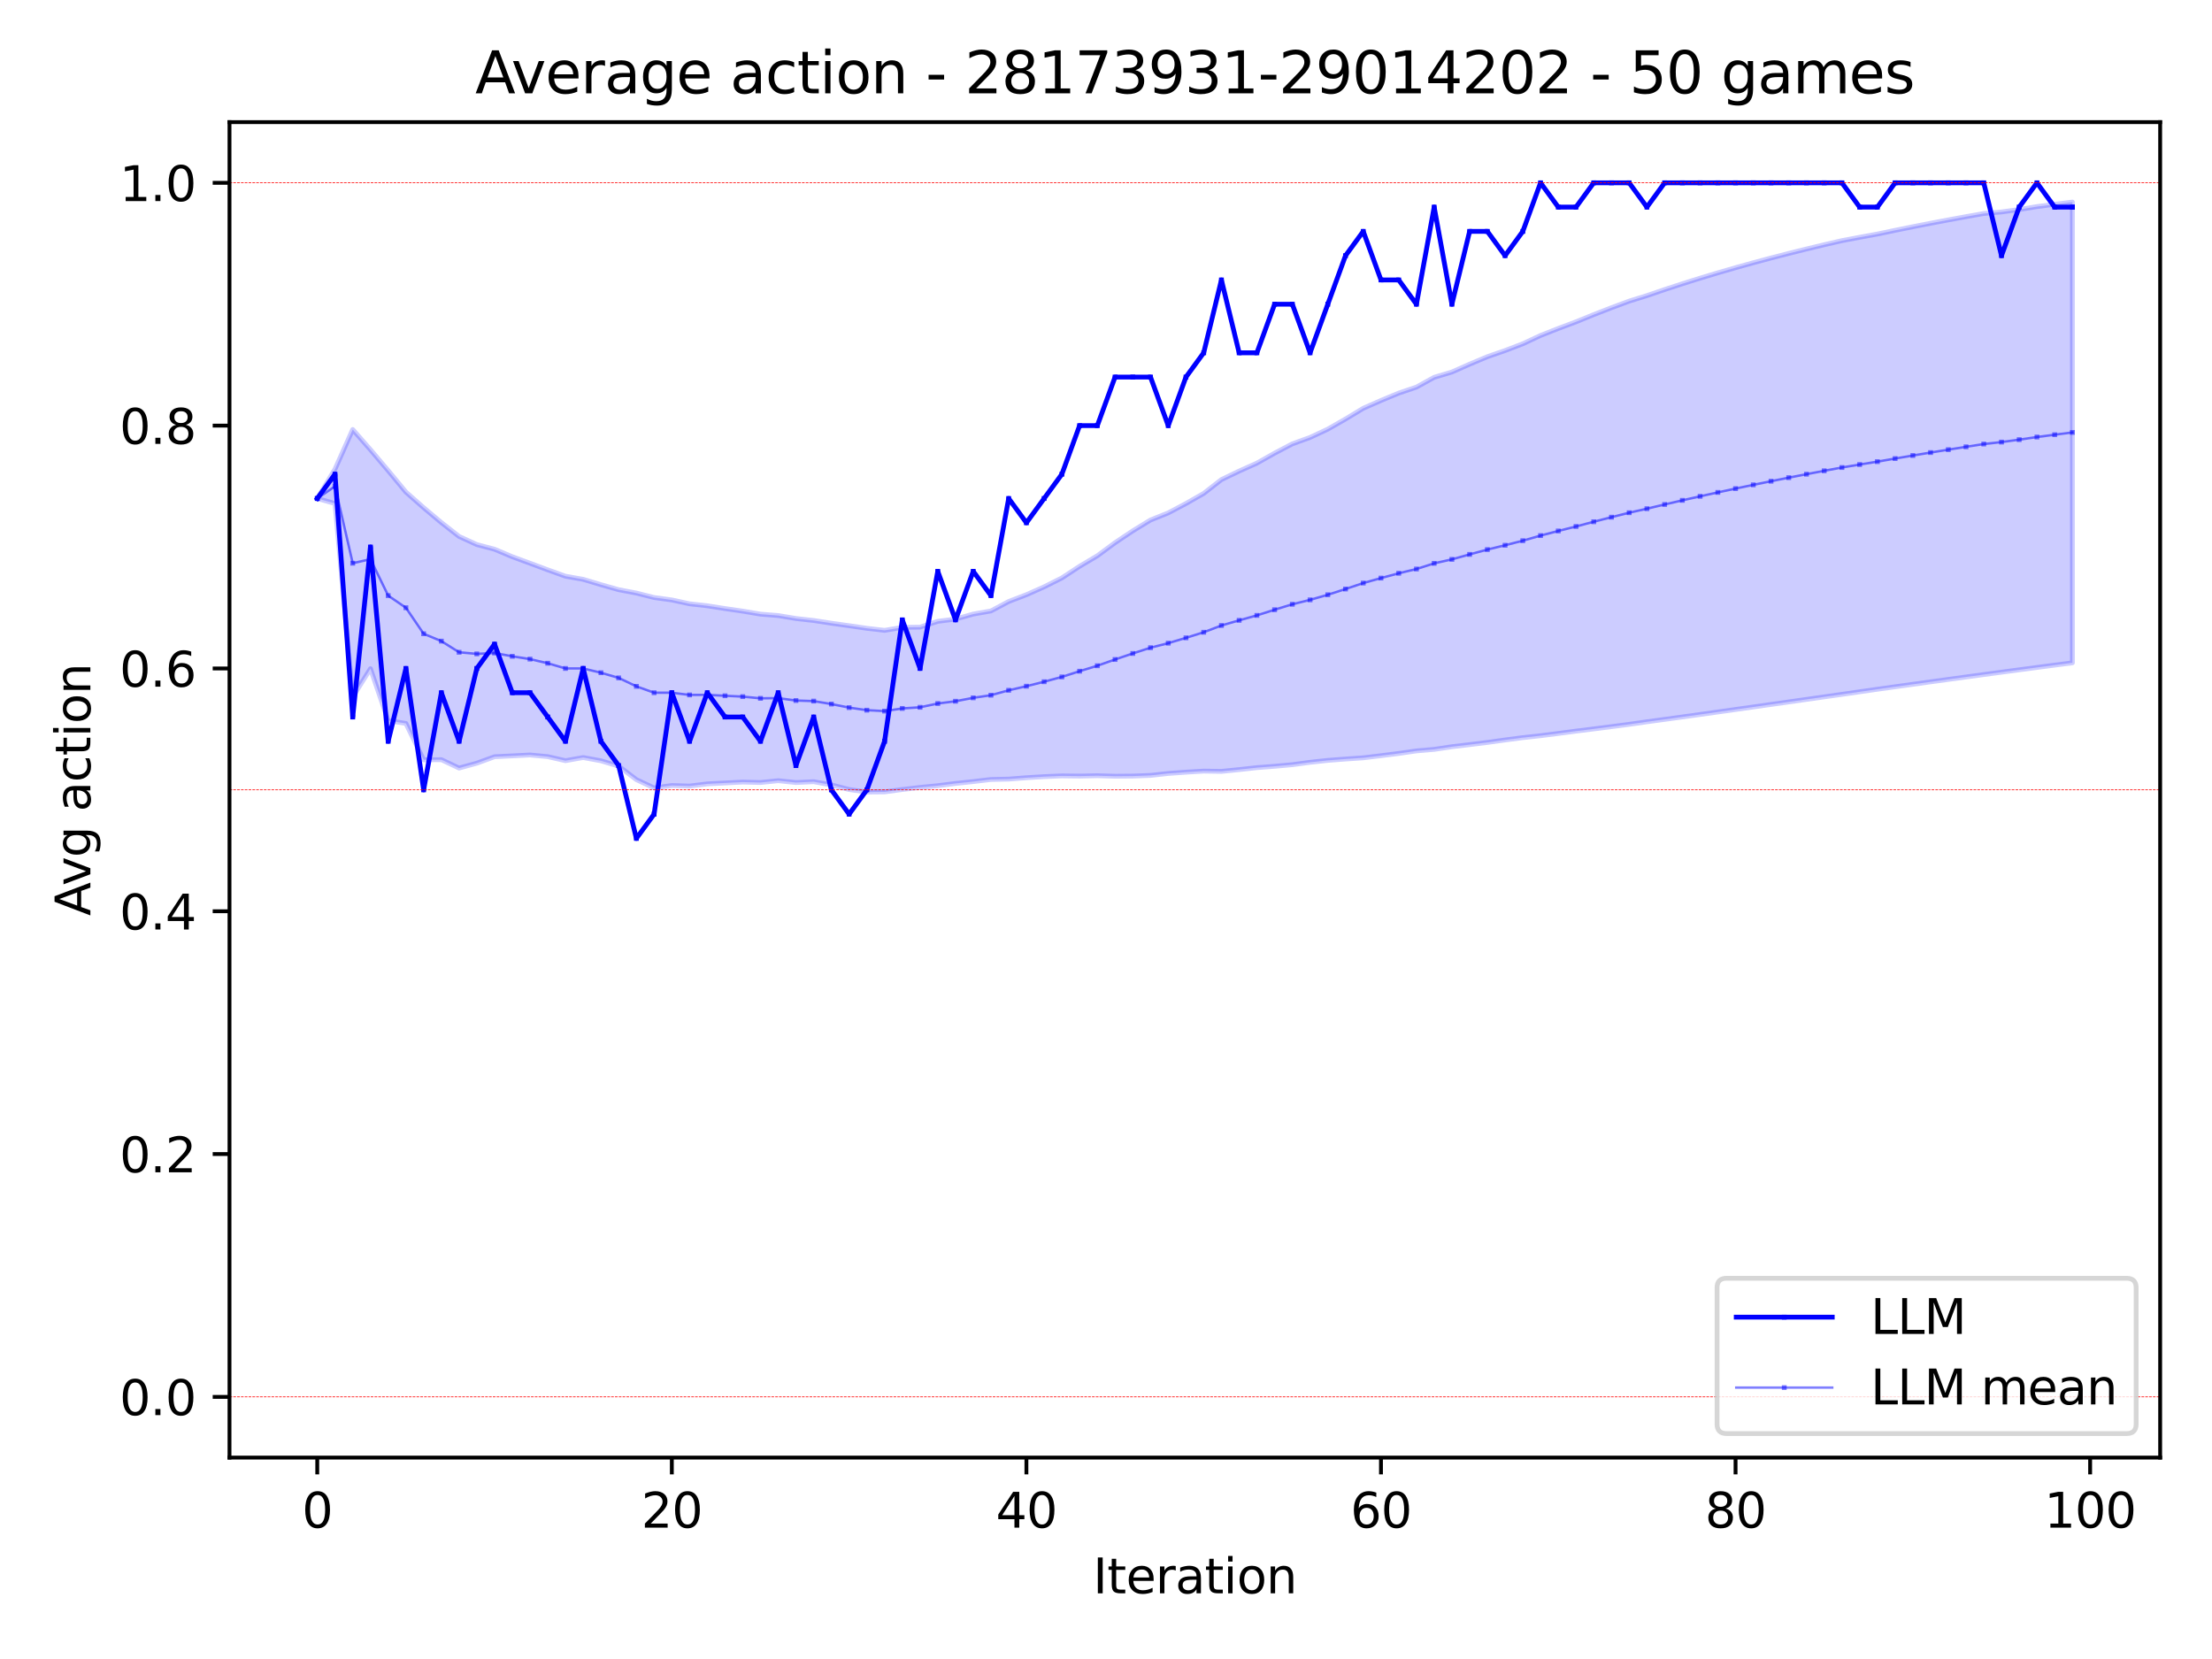 <?xml version="1.0" encoding="utf-8" standalone="no"?>
<!DOCTYPE svg PUBLIC "-//W3C//DTD SVG 1.1//EN"
  "http://www.w3.org/Graphics/SVG/1.1/DTD/svg11.dtd">
<svg xmlns:xlink="http://www.w3.org/1999/xlink" width="460.8pt" height="345.6pt" viewBox="0 0 460.8 345.6" xmlns="http://www.w3.org/2000/svg" version="1.1">
 <defs>
  <style type="text/css">*{stroke-linejoin: round; stroke-linecap: butt}</style>
 </defs>
 <g id="figure_1">
  <g id="patch_1">
   <path d="M 0 345.6 
L 460.8 345.6 
L 460.8 0 
L 0 0 
z
" style="fill: #ffffff"/>
  </g>
  <g id="axes_1">
   <g id="patch_2">
    <path d="M 47.81 303.64 
L 450 303.64 
L 450 25.44 
L 47.81 25.44 
z
" style="fill: #ffffff"/>
   </g>
   <g id="PolyCollection_1">
    <defs>
     <path id="m0a2bec1945" d="M 66.091 -241.758 
L 66.091 -241.758 
L 69.785 -247.864 
L 73.478 -256.128 
L 77.171 -251.921 
L 80.864 -247.564 
L 84.557 -243.096 
L 88.251 -239.837 
L 91.944 -236.738 
L 95.637 -233.849 
L 99.33 -232.157 
L 103.023 -231.181 
L 106.717 -229.624 
L 110.41 -228.268 
L 114.103 -226.892 
L 117.796 -225.564 
L 121.489 -224.913 
L 125.183 -223.804 
L 128.876 -222.756 
L 132.569 -222.057 
L 136.262 -221.122 
L 139.955 -220.62 
L 143.649 -219.817 
L 147.342 -219.401 
L 151.035 -218.825 
L 154.728 -218.288 
L 158.421 -217.665 
L 162.115 -217.37 
L 165.808 -216.754 
L 169.501 -216.34 
L 173.194 -215.773 
L 176.888 -215.255 
L 180.581 -214.713 
L 184.274 -214.286 
L 187.967 -214.906 
L 191.66 -214.953 
L 195.354 -216.163 
L 199.047 -216.636 
L 202.74 -217.677 
L 206.433 -218.327 
L 210.126 -220.297 
L 213.82 -221.711 
L 217.513 -223.352 
L 221.206 -225.203 
L 224.899 -227.627 
L 228.592 -229.82 
L 232.286 -232.545 
L 235.979 -235.016 
L 239.672 -237.273 
L 243.365 -238.756 
L 247.058 -240.707 
L 250.752 -242.811 
L 254.445 -245.692 
L 258.138 -247.466 
L 261.831 -249.123 
L 265.524 -251.199 
L 269.218 -253.138 
L 272.911 -254.477 
L 276.604 -256.201 
L 280.297 -258.315 
L 283.99 -260.548 
L 287.684 -262.173 
L 291.377 -263.708 
L 295.07 -264.958 
L 298.763 -266.997 
L 302.456 -268.102 
L 306.15 -269.739 
L 309.843 -271.292 
L 313.536 -272.576 
L 317.229 -273.987 
L 320.922 -275.717 
L 324.616 -277.171 
L 328.309 -278.558 
L 332.002 -280.063 
L 335.695 -281.499 
L 339.389 -282.872 
L 343.082 -284.02 
L 346.775 -285.282 
L 350.468 -286.491 
L 354.161 -287.652 
L 357.855 -288.766 
L 361.548 -289.837 
L 365.241 -290.867 
L 368.934 -291.857 
L 372.627 -292.811 
L 376.321 -293.731 
L 380.014 -294.617 
L 383.707 -295.471 
L 387.4 -296.17 
L 391.093 -296.845 
L 394.787 -297.619 
L 398.48 -298.367 
L 402.173 -299.09 
L 405.866 -299.79 
L 409.559 -300.468 
L 413.253 -301.123 
L 416.946 -301.446 
L 420.639 -301.959 
L 424.332 -302.562 
L 428.025 -303.042 
L 431.719 -303.508 
L 431.719 -207.524 
L 431.719 -207.524 
L 428.025 -207.042 
L 424.332 -206.555 
L 420.639 -206.066 
L 416.946 -205.57 
L 413.253 -205.075 
L 409.559 -204.573 
L 405.866 -204.068 
L 402.173 -203.559 
L 398.48 -203.048 
L 394.787 -202.533 
L 391.093 -202.017 
L 387.4 -201.487 
L 383.707 -200.952 
L 380.014 -200.428 
L 376.321 -199.902 
L 372.627 -199.376 
L 368.934 -198.85 
L 365.241 -198.325 
L 361.548 -197.801 
L 357.855 -197.279 
L 354.161 -196.761 
L 350.468 -196.247 
L 346.775 -195.738 
L 343.082 -195.237 
L 339.389 -194.709 
L 335.695 -194.225 
L 332.002 -193.753 
L 328.309 -193.296 
L 324.616 -192.809 
L 320.922 -192.336 
L 317.229 -191.936 
L 313.536 -191.451 
L 309.843 -190.935 
L 306.15 -190.479 
L 302.456 -190.045 
L 298.763 -189.49 
L 295.07 -189.173 
L 291.377 -188.643 
L 287.684 -188.175 
L 283.99 -187.729 
L 280.297 -187.48 
L 276.604 -187.198 
L 272.911 -186.799 
L 269.218 -186.3 
L 265.524 -185.966 
L 261.831 -185.685 
L 258.138 -185.278 
L 254.445 -184.908 
L 250.752 -184.966 
L 247.058 -184.742 
L 243.365 -184.475 
L 239.672 -184.069 
L 235.979 -183.928 
L 232.286 -183.895 
L 228.592 -184.005 
L 224.899 -183.925 
L 221.206 -183.969 
L 217.513 -183.81 
L 213.82 -183.588 
L 210.126 -183.3 
L 206.433 -183.221 
L 202.74 -182.779 
L 199.047 -182.395 
L 195.354 -181.926 
L 191.66 -181.563 
L 187.967 -181.134 
L 184.274 -180.636 
L 180.581 -180.601 
L 176.888 -181.13 
L 173.194 -182.091 
L 169.501 -182.757 
L 165.808 -182.58 
L 162.115 -182.968 
L 158.421 -182.585 
L 154.728 -182.679 
L 151.035 -182.495 
L 147.342 -182.305 
L 143.649 -181.848 
L 139.955 -181.965 
L 136.262 -181.463 
L 132.569 -183.191 
L 128.876 -186.012 
L 125.183 -187.113 
L 121.489 -187.789 
L 117.796 -187.137 
L 114.103 -187.978 
L 110.41 -188.325 
L 106.717 -188.136 
L 103.023 -187.958 
L 99.33 -186.615 
L 95.637 -185.597 
L 91.944 -187.345 
L 88.251 -187.317 
L 84.557 -194.897 
L 80.864 -195.487 
L 77.171 -206.304 
L 73.478 -200.411 
L 69.785 -240.711 
L 66.091 -241.758 
z
" style="stroke: #0000ff; stroke-opacity: 0.2"/>
    </defs>
    <g clip-path="url(#pffd2cde06f)">
     <use xlink:href="#m0a2bec1945" x="0" y="345.6" style="fill: #0000ff; fill-opacity: 0.2; stroke: #0000ff; stroke-opacity: 0.2"/>
    </g>
   </g>
   <g id="matplotlib.axis_1">
    <g id="xtick_1">
     <g id="line2d_1">
      <defs>
       <path id="m07a7df65e9" d="M 0 0 
L 0 3.5 
" style="stroke: #000000; stroke-width: 0.8"/>
      </defs>
      <g>
       <use xlink:href="#m07a7df65e9" x="66.091" y="303.64" style="stroke: #000000; stroke-width: 0.8"/>
      </g>
     </g>
     <g id="text_1">
      <!-- 0 -->
      <g transform="translate(62.91 318.238) scale(0.1 -0.1)">
       <defs>
        <path id="DejaVuSans-30" d="M 2034 4250 
Q 1547 4250 1301 3770 
Q 1056 3291 1056 2328 
Q 1056 1369 1301 889 
Q 1547 409 2034 409 
Q 2525 409 2770 889 
Q 3016 1369 3016 2328 
Q 3016 3291 2770 3770 
Q 2525 4250 2034 4250 
z
M 2034 4750 
Q 2819 4750 3233 4129 
Q 3647 3509 3647 2328 
Q 3647 1150 3233 529 
Q 2819 -91 2034 -91 
Q 1250 -91 836 529 
Q 422 1150 422 2328 
Q 422 3509 836 4129 
Q 1250 4750 2034 4750 
z
" transform="scale(0.016)"/>
       </defs>
       <use xlink:href="#DejaVuSans-30"/>
      </g>
     </g>
    </g>
    <g id="xtick_2">
     <g id="line2d_2">
      <g>
       <use xlink:href="#m07a7df65e9" x="139.955" y="303.64" style="stroke: #000000; stroke-width: 0.8"/>
      </g>
     </g>
     <g id="text_2">
      <!-- 20 -->
      <g transform="translate(133.593 318.238) scale(0.1 -0.1)">
       <defs>
        <path id="DejaVuSans-32" d="M 1228 531 
L 3431 531 
L 3431 0 
L 469 0 
L 469 531 
Q 828 903 1448 1529 
Q 2069 2156 2228 2338 
Q 2531 2678 2651 2914 
Q 2772 3150 2772 3378 
Q 2772 3750 2511 3984 
Q 2250 4219 1831 4219 
Q 1534 4219 1204 4116 
Q 875 4013 500 3803 
L 500 4441 
Q 881 4594 1212 4672 
Q 1544 4750 1819 4750 
Q 2544 4750 2975 4387 
Q 3406 4025 3406 3419 
Q 3406 3131 3298 2873 
Q 3191 2616 2906 2266 
Q 2828 2175 2409 1742 
Q 1991 1309 1228 531 
z
" transform="scale(0.016)"/>
       </defs>
       <use xlink:href="#DejaVuSans-32"/>
       <use xlink:href="#DejaVuSans-30" x="63.623"/>
      </g>
     </g>
    </g>
    <g id="xtick_3">
     <g id="line2d_3">
      <g>
       <use xlink:href="#m07a7df65e9" x="213.82" y="303.64" style="stroke: #000000; stroke-width: 0.8"/>
      </g>
     </g>
     <g id="text_3">
      <!-- 40 -->
      <g transform="translate(207.457 318.238) scale(0.1 -0.1)">
       <defs>
        <path id="DejaVuSans-34" d="M 2419 4116 
L 825 1625 
L 2419 1625 
L 2419 4116 
z
M 2253 4666 
L 3047 4666 
L 3047 1625 
L 3713 1625 
L 3713 1100 
L 3047 1100 
L 3047 0 
L 2419 0 
L 2419 1100 
L 313 1100 
L 313 1709 
L 2253 4666 
z
" transform="scale(0.016)"/>
       </defs>
       <use xlink:href="#DejaVuSans-34"/>
       <use xlink:href="#DejaVuSans-30" x="63.623"/>
      </g>
     </g>
    </g>
    <g id="xtick_4">
     <g id="line2d_4">
      <g>
       <use xlink:href="#m07a7df65e9" x="287.684" y="303.64" style="stroke: #000000; stroke-width: 0.8"/>
      </g>
     </g>
     <g id="text_4">
      <!-- 60 -->
      <g transform="translate(281.321 318.238) scale(0.1 -0.1)">
       <defs>
        <path id="DejaVuSans-36" d="M 2113 2584 
Q 1688 2584 1439 2293 
Q 1191 2003 1191 1497 
Q 1191 994 1439 701 
Q 1688 409 2113 409 
Q 2538 409 2786 701 
Q 3034 994 3034 1497 
Q 3034 2003 2786 2293 
Q 2538 2584 2113 2584 
z
M 3366 4563 
L 3366 3988 
Q 3128 4100 2886 4159 
Q 2644 4219 2406 4219 
Q 1781 4219 1451 3797 
Q 1122 3375 1075 2522 
Q 1259 2794 1537 2939 
Q 1816 3084 2150 3084 
Q 2853 3084 3261 2657 
Q 3669 2231 3669 1497 
Q 3669 778 3244 343 
Q 2819 -91 2113 -91 
Q 1303 -91 875 529 
Q 447 1150 447 2328 
Q 447 3434 972 4092 
Q 1497 4750 2381 4750 
Q 2619 4750 2861 4703 
Q 3103 4656 3366 4563 
z
" transform="scale(0.016)"/>
       </defs>
       <use xlink:href="#DejaVuSans-36"/>
       <use xlink:href="#DejaVuSans-30" x="63.623"/>
      </g>
     </g>
    </g>
    <g id="xtick_5">
     <g id="line2d_5">
      <g>
       <use xlink:href="#m07a7df65e9" x="361.548" y="303.64" style="stroke: #000000; stroke-width: 0.8"/>
      </g>
     </g>
     <g id="text_5">
      <!-- 80 -->
      <g transform="translate(355.185 318.238) scale(0.1 -0.1)">
       <defs>
        <path id="DejaVuSans-38" d="M 2034 2216 
Q 1584 2216 1326 1975 
Q 1069 1734 1069 1313 
Q 1069 891 1326 650 
Q 1584 409 2034 409 
Q 2484 409 2743 651 
Q 3003 894 3003 1313 
Q 3003 1734 2745 1975 
Q 2488 2216 2034 2216 
z
M 1403 2484 
Q 997 2584 770 2862 
Q 544 3141 544 3541 
Q 544 4100 942 4425 
Q 1341 4750 2034 4750 
Q 2731 4750 3128 4425 
Q 3525 4100 3525 3541 
Q 3525 3141 3298 2862 
Q 3072 2584 2669 2484 
Q 3125 2378 3379 2068 
Q 3634 1759 3634 1313 
Q 3634 634 3220 271 
Q 2806 -91 2034 -91 
Q 1263 -91 848 271 
Q 434 634 434 1313 
Q 434 1759 690 2068 
Q 947 2378 1403 2484 
z
M 1172 3481 
Q 1172 3119 1398 2916 
Q 1625 2713 2034 2713 
Q 2441 2713 2670 2916 
Q 2900 3119 2900 3481 
Q 2900 3844 2670 4047 
Q 2441 4250 2034 4250 
Q 1625 4250 1398 4047 
Q 1172 3844 1172 3481 
z
" transform="scale(0.016)"/>
       </defs>
       <use xlink:href="#DejaVuSans-38"/>
       <use xlink:href="#DejaVuSans-30" x="63.623"/>
      </g>
     </g>
    </g>
    <g id="xtick_6">
     <g id="line2d_6">
      <g>
       <use xlink:href="#m07a7df65e9" x="435.412" y="303.64" style="stroke: #000000; stroke-width: 0.8"/>
      </g>
     </g>
     <g id="text_6">
      <!-- 100 -->
      <g transform="translate(425.868 318.238) scale(0.1 -0.1)">
       <defs>
        <path id="DejaVuSans-31" d="M 794 531 
L 1825 531 
L 1825 4091 
L 703 3866 
L 703 4441 
L 1819 4666 
L 2450 4666 
L 2450 531 
L 3481 531 
L 3481 0 
L 794 0 
L 794 531 
z
" transform="scale(0.016)"/>
       </defs>
       <use xlink:href="#DejaVuSans-31"/>
       <use xlink:href="#DejaVuSans-30" x="63.623"/>
       <use xlink:href="#DejaVuSans-30" x="127.246"/>
      </g>
     </g>
    </g>
    <g id="text_7">
     <!-- Iteration -->
     <g transform="translate(227.696 331.917) scale(0.1 -0.1)">
      <defs>
       <path id="DejaVuSans-49" d="M 628 4666 
L 1259 4666 
L 1259 0 
L 628 0 
L 628 4666 
z
" transform="scale(0.016)"/>
       <path id="DejaVuSans-74" d="M 1172 4494 
L 1172 3500 
L 2356 3500 
L 2356 3053 
L 1172 3053 
L 1172 1153 
Q 1172 725 1289 603 
Q 1406 481 1766 481 
L 2356 481 
L 2356 0 
L 1766 0 
Q 1100 0 847 248 
Q 594 497 594 1153 
L 594 3053 
L 172 3053 
L 172 3500 
L 594 3500 
L 594 4494 
L 1172 4494 
z
" transform="scale(0.016)"/>
       <path id="DejaVuSans-65" d="M 3597 1894 
L 3597 1613 
L 953 1613 
Q 991 1019 1311 708 
Q 1631 397 2203 397 
Q 2534 397 2845 478 
Q 3156 559 3463 722 
L 3463 178 
Q 3153 47 2828 -22 
Q 2503 -91 2169 -91 
Q 1331 -91 842 396 
Q 353 884 353 1716 
Q 353 2575 817 3079 
Q 1281 3584 2069 3584 
Q 2775 3584 3186 3129 
Q 3597 2675 3597 1894 
z
M 3022 2063 
Q 3016 2534 2758 2815 
Q 2500 3097 2075 3097 
Q 1594 3097 1305 2825 
Q 1016 2553 972 2059 
L 3022 2063 
z
" transform="scale(0.016)"/>
       <path id="DejaVuSans-72" d="M 2631 2963 
Q 2534 3019 2420 3045 
Q 2306 3072 2169 3072 
Q 1681 3072 1420 2755 
Q 1159 2438 1159 1844 
L 1159 0 
L 581 0 
L 581 3500 
L 1159 3500 
L 1159 2956 
Q 1341 3275 1631 3429 
Q 1922 3584 2338 3584 
Q 2397 3584 2469 3576 
Q 2541 3569 2628 3553 
L 2631 2963 
z
" transform="scale(0.016)"/>
       <path id="DejaVuSans-61" d="M 2194 1759 
Q 1497 1759 1228 1600 
Q 959 1441 959 1056 
Q 959 750 1161 570 
Q 1363 391 1709 391 
Q 2188 391 2477 730 
Q 2766 1069 2766 1631 
L 2766 1759 
L 2194 1759 
z
M 3341 1997 
L 3341 0 
L 2766 0 
L 2766 531 
Q 2569 213 2275 61 
Q 1981 -91 1556 -91 
Q 1019 -91 701 211 
Q 384 513 384 1019 
Q 384 1609 779 1909 
Q 1175 2209 1959 2209 
L 2766 2209 
L 2766 2266 
Q 2766 2663 2505 2880 
Q 2244 3097 1772 3097 
Q 1472 3097 1187 3025 
Q 903 2953 641 2809 
L 641 3341 
Q 956 3463 1253 3523 
Q 1550 3584 1831 3584 
Q 2591 3584 2966 3190 
Q 3341 2797 3341 1997 
z
" transform="scale(0.016)"/>
       <path id="DejaVuSans-69" d="M 603 3500 
L 1178 3500 
L 1178 0 
L 603 0 
L 603 3500 
z
M 603 4863 
L 1178 4863 
L 1178 4134 
L 603 4134 
L 603 4863 
z
" transform="scale(0.016)"/>
       <path id="DejaVuSans-6f" d="M 1959 3097 
Q 1497 3097 1228 2736 
Q 959 2375 959 1747 
Q 959 1119 1226 758 
Q 1494 397 1959 397 
Q 2419 397 2687 759 
Q 2956 1122 2956 1747 
Q 2956 2369 2687 2733 
Q 2419 3097 1959 3097 
z
M 1959 3584 
Q 2709 3584 3137 3096 
Q 3566 2609 3566 1747 
Q 3566 888 3137 398 
Q 2709 -91 1959 -91 
Q 1206 -91 779 398 
Q 353 888 353 1747 
Q 353 2609 779 3096 
Q 1206 3584 1959 3584 
z
" transform="scale(0.016)"/>
       <path id="DejaVuSans-6e" d="M 3513 2113 
L 3513 0 
L 2938 0 
L 2938 2094 
Q 2938 2591 2744 2837 
Q 2550 3084 2163 3084 
Q 1697 3084 1428 2787 
Q 1159 2491 1159 1978 
L 1159 0 
L 581 0 
L 581 3500 
L 1159 3500 
L 1159 2956 
Q 1366 3272 1645 3428 
Q 1925 3584 2291 3584 
Q 2894 3584 3203 3211 
Q 3513 2838 3513 2113 
z
" transform="scale(0.016)"/>
      </defs>
      <use xlink:href="#DejaVuSans-49"/>
      <use xlink:href="#DejaVuSans-74" x="29.492"/>
      <use xlink:href="#DejaVuSans-65" x="68.701"/>
      <use xlink:href="#DejaVuSans-72" x="130.225"/>
      <use xlink:href="#DejaVuSans-61" x="171.338"/>
      <use xlink:href="#DejaVuSans-74" x="232.617"/>
      <use xlink:href="#DejaVuSans-69" x="271.826"/>
      <use xlink:href="#DejaVuSans-6f" x="299.609"/>
      <use xlink:href="#DejaVuSans-6e" x="360.791"/>
     </g>
    </g>
   </g>
   <g id="matplotlib.axis_2">
    <g id="ytick_1">
     <g id="line2d_7">
      <defs>
       <path id="m387238e156" d="M 0 0 
L -3.5 0 
" style="stroke: #000000; stroke-width: 0.8"/>
      </defs>
      <g>
       <use xlink:href="#m387238e156" x="47.81" y="290.995" style="stroke: #000000; stroke-width: 0.8"/>
      </g>
     </g>
     <g id="text_8">
      <!-- 0.0 -->
      <g transform="translate(24.907 294.794) scale(0.1 -0.1)">
       <defs>
        <path id="DejaVuSans-2e" d="M 684 794 
L 1344 794 
L 1344 0 
L 684 0 
L 684 794 
z
" transform="scale(0.016)"/>
       </defs>
       <use xlink:href="#DejaVuSans-30"/>
       <use xlink:href="#DejaVuSans-2e" x="63.623"/>
       <use xlink:href="#DejaVuSans-30" x="95.41"/>
      </g>
     </g>
    </g>
    <g id="ytick_2">
     <g id="line2d_8">
      <g>
       <use xlink:href="#m387238e156" x="47.81" y="240.413" style="stroke: #000000; stroke-width: 0.8"/>
      </g>
     </g>
     <g id="text_9">
      <!-- 0.2 -->
      <g transform="translate(24.907 244.212) scale(0.1 -0.1)">
       <use xlink:href="#DejaVuSans-30"/>
       <use xlink:href="#DejaVuSans-2e" x="63.623"/>
       <use xlink:href="#DejaVuSans-32" x="95.41"/>
      </g>
     </g>
    </g>
    <g id="ytick_3">
     <g id="line2d_9">
      <g>
       <use xlink:href="#m387238e156" x="47.81" y="189.831" style="stroke: #000000; stroke-width: 0.8"/>
      </g>
     </g>
     <g id="text_10">
      <!-- 0.4 -->
      <g transform="translate(24.907 193.63) scale(0.1 -0.1)">
       <use xlink:href="#DejaVuSans-30"/>
       <use xlink:href="#DejaVuSans-2e" x="63.623"/>
       <use xlink:href="#DejaVuSans-34" x="95.41"/>
      </g>
     </g>
    </g>
    <g id="ytick_4">
     <g id="line2d_10">
      <g>
       <use xlink:href="#m387238e156" x="47.81" y="139.249" style="stroke: #000000; stroke-width: 0.8"/>
      </g>
     </g>
     <g id="text_11">
      <!-- 0.6 -->
      <g transform="translate(24.907 143.048) scale(0.1 -0.1)">
       <use xlink:href="#DejaVuSans-30"/>
       <use xlink:href="#DejaVuSans-2e" x="63.623"/>
       <use xlink:href="#DejaVuSans-36" x="95.41"/>
      </g>
     </g>
    </g>
    <g id="ytick_5">
     <g id="line2d_11">
      <g>
       <use xlink:href="#m387238e156" x="47.81" y="88.667" style="stroke: #000000; stroke-width: 0.8"/>
      </g>
     </g>
     <g id="text_12">
      <!-- 0.8 -->
      <g transform="translate(24.907 92.466) scale(0.1 -0.1)">
       <use xlink:href="#DejaVuSans-30"/>
       <use xlink:href="#DejaVuSans-2e" x="63.623"/>
       <use xlink:href="#DejaVuSans-38" x="95.41"/>
      </g>
     </g>
    </g>
    <g id="ytick_6">
     <g id="line2d_12">
      <g>
       <use xlink:href="#m387238e156" x="47.81" y="38.085" style="stroke: #000000; stroke-width: 0.8"/>
      </g>
     </g>
     <g id="text_13">
      <!-- 1.0 -->
      <g transform="translate(24.907 41.885) scale(0.1 -0.1)">
       <use xlink:href="#DejaVuSans-31"/>
       <use xlink:href="#DejaVuSans-2e" x="63.623"/>
       <use xlink:href="#DejaVuSans-30" x="95.41"/>
      </g>
     </g>
    </g>
    <g id="text_14">
     <!-- Avg action -->
     <g transform="translate(18.827 190.78) rotate(-90) scale(0.1 -0.1)">
      <defs>
       <path id="DejaVuSans-41" d="M 2188 4044 
L 1331 1722 
L 3047 1722 
L 2188 4044 
z
M 1831 4666 
L 2547 4666 
L 4325 0 
L 3669 0 
L 3244 1197 
L 1141 1197 
L 716 0 
L 50 0 
L 1831 4666 
z
" transform="scale(0.016)"/>
       <path id="DejaVuSans-76" d="M 191 3500 
L 800 3500 
L 1894 563 
L 2988 3500 
L 3597 3500 
L 2284 0 
L 1503 0 
L 191 3500 
z
" transform="scale(0.016)"/>
       <path id="DejaVuSans-67" d="M 2906 1791 
Q 2906 2416 2648 2759 
Q 2391 3103 1925 3103 
Q 1463 3103 1205 2759 
Q 947 2416 947 1791 
Q 947 1169 1205 825 
Q 1463 481 1925 481 
Q 2391 481 2648 825 
Q 2906 1169 2906 1791 
z
M 3481 434 
Q 3481 -459 3084 -895 
Q 2688 -1331 1869 -1331 
Q 1566 -1331 1297 -1286 
Q 1028 -1241 775 -1147 
L 775 -588 
Q 1028 -725 1275 -790 
Q 1522 -856 1778 -856 
Q 2344 -856 2625 -561 
Q 2906 -266 2906 331 
L 2906 616 
Q 2728 306 2450 153 
Q 2172 0 1784 0 
Q 1141 0 747 490 
Q 353 981 353 1791 
Q 353 2603 747 3093 
Q 1141 3584 1784 3584 
Q 2172 3584 2450 3431 
Q 2728 3278 2906 2969 
L 2906 3500 
L 3481 3500 
L 3481 434 
z
" transform="scale(0.016)"/>
       <path id="DejaVuSans-20" transform="scale(0.016)"/>
       <path id="DejaVuSans-63" d="M 3122 3366 
L 3122 2828 
Q 2878 2963 2633 3030 
Q 2388 3097 2138 3097 
Q 1578 3097 1268 2742 
Q 959 2388 959 1747 
Q 959 1106 1268 751 
Q 1578 397 2138 397 
Q 2388 397 2633 464 
Q 2878 531 3122 666 
L 3122 134 
Q 2881 22 2623 -34 
Q 2366 -91 2075 -91 
Q 1284 -91 818 406 
Q 353 903 353 1747 
Q 353 2603 823 3093 
Q 1294 3584 2113 3584 
Q 2378 3584 2631 3529 
Q 2884 3475 3122 3366 
z
" transform="scale(0.016)"/>
      </defs>
      <use xlink:href="#DejaVuSans-41"/>
      <use xlink:href="#DejaVuSans-76" x="62.533"/>
      <use xlink:href="#DejaVuSans-67" x="121.713"/>
      <use xlink:href="#DejaVuSans-20" x="185.189"/>
      <use xlink:href="#DejaVuSans-61" x="216.977"/>
      <use xlink:href="#DejaVuSans-63" x="278.256"/>
      <use xlink:href="#DejaVuSans-74" x="333.236"/>
      <use xlink:href="#DejaVuSans-69" x="372.445"/>
      <use xlink:href="#DejaVuSans-6f" x="400.229"/>
      <use xlink:href="#DejaVuSans-6e" x="461.41"/>
     </g>
    </g>
   </g>
   <g id="line2d_13">
    <path d="M 66.091 103.842 
L 69.785 98.784 
L 73.478 149.365 
L 77.171 113.958 
L 80.864 154.424 
L 84.557 139.249 
L 88.251 164.54 
L 91.944 144.307 
L 95.637 154.424 
L 99.33 139.249 
L 103.023 134.191 
L 106.717 144.307 
L 110.41 144.307 
L 114.103 149.365 
L 117.796 154.424 
L 121.489 139.249 
L 125.183 154.424 
L 128.876 159.482 
L 132.569 174.656 
L 136.262 169.598 
L 139.955 144.307 
L 143.649 154.424 
L 147.342 144.307 
L 151.035 149.365 
L 154.728 149.365 
L 158.421 154.424 
L 162.115 144.307 
L 165.808 159.482 
L 169.501 149.365 
L 173.194 164.54 
L 176.888 169.598 
L 180.581 164.54 
L 184.274 154.424 
L 187.967 129.133 
L 191.66 139.249 
L 195.354 119.016 
L 199.047 129.133 
L 202.74 119.016 
L 206.433 124.075 
L 210.126 103.842 
L 213.82 108.9 
L 217.513 103.842 
L 221.206 98.784 
L 224.899 88.667 
L 228.592 88.667 
L 232.286 78.551 
L 235.979 78.551 
L 239.672 78.551 
L 243.365 88.667 
L 247.058 78.551 
L 250.752 73.493 
L 254.445 58.318 
L 258.138 73.493 
L 261.831 73.493 
L 265.524 63.376 
L 269.218 63.376 
L 272.911 73.493 
L 276.604 63.376 
L 280.297 53.26 
L 283.99 48.202 
L 287.684 58.318 
L 291.377 58.318 
L 295.07 63.376 
L 298.763 43.144 
L 302.456 63.376 
L 306.15 48.202 
L 309.843 48.202 
L 313.536 53.26 
L 317.229 48.202 
L 320.922 38.085 
L 324.616 43.144 
L 328.309 43.144 
L 332.002 38.085 
L 335.695 38.085 
L 339.389 38.085 
L 343.082 43.144 
L 346.775 38.085 
L 350.468 38.085 
L 354.161 38.085 
L 357.855 38.085 
L 361.548 38.085 
L 365.241 38.085 
L 368.934 38.085 
L 372.627 38.085 
L 376.321 38.085 
L 380.014 38.085 
L 383.707 38.085 
L 387.4 43.144 
L 391.093 43.144 
L 394.787 38.085 
L 398.48 38.085 
L 402.173 38.085 
L 405.866 38.085 
L 409.559 38.085 
L 413.253 38.085 
L 416.946 53.26 
L 420.639 43.144 
L 424.332 38.085 
L 428.025 43.144 
L 431.719 43.144 
" clip-path="url(#pffd2cde06f)" style="fill: none; stroke: #0000ff; stroke-linecap: square"/>
    <defs>
     <path id="m3652503d18" d="M -0.5 0.5 
L 0.5 0.5 
L 0.5 -0.5 
L -0.5 -0.5 
z
"/>
    </defs>
    <g clip-path="url(#pffd2cde06f)">
     <use xlink:href="#m3652503d18" x="66.091" y="103.842" style="fill: #0000ff"/>
     <use xlink:href="#m3652503d18" x="69.785" y="98.784" style="fill: #0000ff"/>
     <use xlink:href="#m3652503d18" x="73.478" y="149.365" style="fill: #0000ff"/>
     <use xlink:href="#m3652503d18" x="77.171" y="113.958" style="fill: #0000ff"/>
     <use xlink:href="#m3652503d18" x="80.864" y="154.424" style="fill: #0000ff"/>
     <use xlink:href="#m3652503d18" x="84.557" y="139.249" style="fill: #0000ff"/>
     <use xlink:href="#m3652503d18" x="88.251" y="164.54" style="fill: #0000ff"/>
     <use xlink:href="#m3652503d18" x="91.944" y="144.307" style="fill: #0000ff"/>
     <use xlink:href="#m3652503d18" x="95.637" y="154.424" style="fill: #0000ff"/>
     <use xlink:href="#m3652503d18" x="99.33" y="139.249" style="fill: #0000ff"/>
     <use xlink:href="#m3652503d18" x="103.023" y="134.191" style="fill: #0000ff"/>
     <use xlink:href="#m3652503d18" x="106.717" y="144.307" style="fill: #0000ff"/>
     <use xlink:href="#m3652503d18" x="110.41" y="144.307" style="fill: #0000ff"/>
     <use xlink:href="#m3652503d18" x="114.103" y="149.365" style="fill: #0000ff"/>
     <use xlink:href="#m3652503d18" x="117.796" y="154.424" style="fill: #0000ff"/>
     <use xlink:href="#m3652503d18" x="121.489" y="139.249" style="fill: #0000ff"/>
     <use xlink:href="#m3652503d18" x="125.183" y="154.424" style="fill: #0000ff"/>
     <use xlink:href="#m3652503d18" x="128.876" y="159.482" style="fill: #0000ff"/>
     <use xlink:href="#m3652503d18" x="132.569" y="174.656" style="fill: #0000ff"/>
     <use xlink:href="#m3652503d18" x="136.262" y="169.598" style="fill: #0000ff"/>
     <use xlink:href="#m3652503d18" x="139.955" y="144.307" style="fill: #0000ff"/>
     <use xlink:href="#m3652503d18" x="143.649" y="154.424" style="fill: #0000ff"/>
     <use xlink:href="#m3652503d18" x="147.342" y="144.307" style="fill: #0000ff"/>
     <use xlink:href="#m3652503d18" x="151.035" y="149.365" style="fill: #0000ff"/>
     <use xlink:href="#m3652503d18" x="154.728" y="149.365" style="fill: #0000ff"/>
     <use xlink:href="#m3652503d18" x="158.421" y="154.424" style="fill: #0000ff"/>
     <use xlink:href="#m3652503d18" x="162.115" y="144.307" style="fill: #0000ff"/>
     <use xlink:href="#m3652503d18" x="165.808" y="159.482" style="fill: #0000ff"/>
     <use xlink:href="#m3652503d18" x="169.501" y="149.365" style="fill: #0000ff"/>
     <use xlink:href="#m3652503d18" x="173.194" y="164.54" style="fill: #0000ff"/>
     <use xlink:href="#m3652503d18" x="176.888" y="169.598" style="fill: #0000ff"/>
     <use xlink:href="#m3652503d18" x="180.581" y="164.54" style="fill: #0000ff"/>
     <use xlink:href="#m3652503d18" x="184.274" y="154.424" style="fill: #0000ff"/>
     <use xlink:href="#m3652503d18" x="187.967" y="129.133" style="fill: #0000ff"/>
     <use xlink:href="#m3652503d18" x="191.66" y="139.249" style="fill: #0000ff"/>
     <use xlink:href="#m3652503d18" x="195.354" y="119.016" style="fill: #0000ff"/>
     <use xlink:href="#m3652503d18" x="199.047" y="129.133" style="fill: #0000ff"/>
     <use xlink:href="#m3652503d18" x="202.74" y="119.016" style="fill: #0000ff"/>
     <use xlink:href="#m3652503d18" x="206.433" y="124.075" style="fill: #0000ff"/>
     <use xlink:href="#m3652503d18" x="210.126" y="103.842" style="fill: #0000ff"/>
     <use xlink:href="#m3652503d18" x="213.82" y="108.9" style="fill: #0000ff"/>
     <use xlink:href="#m3652503d18" x="217.513" y="103.842" style="fill: #0000ff"/>
     <use xlink:href="#m3652503d18" x="221.206" y="98.784" style="fill: #0000ff"/>
     <use xlink:href="#m3652503d18" x="224.899" y="88.667" style="fill: #0000ff"/>
     <use xlink:href="#m3652503d18" x="228.592" y="88.667" style="fill: #0000ff"/>
     <use xlink:href="#m3652503d18" x="232.286" y="78.551" style="fill: #0000ff"/>
     <use xlink:href="#m3652503d18" x="235.979" y="78.551" style="fill: #0000ff"/>
     <use xlink:href="#m3652503d18" x="239.672" y="78.551" style="fill: #0000ff"/>
     <use xlink:href="#m3652503d18" x="243.365" y="88.667" style="fill: #0000ff"/>
     <use xlink:href="#m3652503d18" x="247.058" y="78.551" style="fill: #0000ff"/>
     <use xlink:href="#m3652503d18" x="250.752" y="73.493" style="fill: #0000ff"/>
     <use xlink:href="#m3652503d18" x="254.445" y="58.318" style="fill: #0000ff"/>
     <use xlink:href="#m3652503d18" x="258.138" y="73.493" style="fill: #0000ff"/>
     <use xlink:href="#m3652503d18" x="261.831" y="73.493" style="fill: #0000ff"/>
     <use xlink:href="#m3652503d18" x="265.524" y="63.376" style="fill: #0000ff"/>
     <use xlink:href="#m3652503d18" x="269.218" y="63.376" style="fill: #0000ff"/>
     <use xlink:href="#m3652503d18" x="272.911" y="73.493" style="fill: #0000ff"/>
     <use xlink:href="#m3652503d18" x="276.604" y="63.376" style="fill: #0000ff"/>
     <use xlink:href="#m3652503d18" x="280.297" y="53.26" style="fill: #0000ff"/>
     <use xlink:href="#m3652503d18" x="283.99" y="48.202" style="fill: #0000ff"/>
     <use xlink:href="#m3652503d18" x="287.684" y="58.318" style="fill: #0000ff"/>
     <use xlink:href="#m3652503d18" x="291.377" y="58.318" style="fill: #0000ff"/>
     <use xlink:href="#m3652503d18" x="295.07" y="63.376" style="fill: #0000ff"/>
     <use xlink:href="#m3652503d18" x="298.763" y="43.144" style="fill: #0000ff"/>
     <use xlink:href="#m3652503d18" x="302.456" y="63.376" style="fill: #0000ff"/>
     <use xlink:href="#m3652503d18" x="306.15" y="48.202" style="fill: #0000ff"/>
     <use xlink:href="#m3652503d18" x="309.843" y="48.202" style="fill: #0000ff"/>
     <use xlink:href="#m3652503d18" x="313.536" y="53.26" style="fill: #0000ff"/>
     <use xlink:href="#m3652503d18" x="317.229" y="48.202" style="fill: #0000ff"/>
     <use xlink:href="#m3652503d18" x="320.922" y="38.085" style="fill: #0000ff"/>
     <use xlink:href="#m3652503d18" x="324.616" y="43.144" style="fill: #0000ff"/>
     <use xlink:href="#m3652503d18" x="328.309" y="43.144" style="fill: #0000ff"/>
     <use xlink:href="#m3652503d18" x="332.002" y="38.085" style="fill: #0000ff"/>
     <use xlink:href="#m3652503d18" x="335.695" y="38.085" style="fill: #0000ff"/>
     <use xlink:href="#m3652503d18" x="339.389" y="38.085" style="fill: #0000ff"/>
     <use xlink:href="#m3652503d18" x="343.082" y="43.144" style="fill: #0000ff"/>
     <use xlink:href="#m3652503d18" x="346.775" y="38.085" style="fill: #0000ff"/>
     <use xlink:href="#m3652503d18" x="350.468" y="38.085" style="fill: #0000ff"/>
     <use xlink:href="#m3652503d18" x="354.161" y="38.085" style="fill: #0000ff"/>
     <use xlink:href="#m3652503d18" x="357.855" y="38.085" style="fill: #0000ff"/>
     <use xlink:href="#m3652503d18" x="361.548" y="38.085" style="fill: #0000ff"/>
     <use xlink:href="#m3652503d18" x="365.241" y="38.085" style="fill: #0000ff"/>
     <use xlink:href="#m3652503d18" x="368.934" y="38.085" style="fill: #0000ff"/>
     <use xlink:href="#m3652503d18" x="372.627" y="38.085" style="fill: #0000ff"/>
     <use xlink:href="#m3652503d18" x="376.321" y="38.085" style="fill: #0000ff"/>
     <use xlink:href="#m3652503d18" x="380.014" y="38.085" style="fill: #0000ff"/>
     <use xlink:href="#m3652503d18" x="383.707" y="38.085" style="fill: #0000ff"/>
     <use xlink:href="#m3652503d18" x="387.4" y="43.144" style="fill: #0000ff"/>
     <use xlink:href="#m3652503d18" x="391.093" y="43.144" style="fill: #0000ff"/>
     <use xlink:href="#m3652503d18" x="394.787" y="38.085" style="fill: #0000ff"/>
     <use xlink:href="#m3652503d18" x="398.48" y="38.085" style="fill: #0000ff"/>
     <use xlink:href="#m3652503d18" x="402.173" y="38.085" style="fill: #0000ff"/>
     <use xlink:href="#m3652503d18" x="405.866" y="38.085" style="fill: #0000ff"/>
     <use xlink:href="#m3652503d18" x="409.559" y="38.085" style="fill: #0000ff"/>
     <use xlink:href="#m3652503d18" x="413.253" y="38.085" style="fill: #0000ff"/>
     <use xlink:href="#m3652503d18" x="416.946" y="53.26" style="fill: #0000ff"/>
     <use xlink:href="#m3652503d18" x="420.639" y="43.144" style="fill: #0000ff"/>
     <use xlink:href="#m3652503d18" x="424.332" y="38.085" style="fill: #0000ff"/>
     <use xlink:href="#m3652503d18" x="428.025" y="43.144" style="fill: #0000ff"/>
     <use xlink:href="#m3652503d18" x="431.719" y="43.144" style="fill: #0000ff"/>
    </g>
   </g>
   <g id="line2d_14">
    <path d="M 66.091 103.842 
L 69.785 101.313 
L 73.478 117.33 
L 77.171 116.487 
L 80.864 124.075 
L 84.557 126.604 
L 88.251 132.023 
L 91.944 133.559 
L 95.637 135.877 
L 99.33 136.214 
L 103.023 136.03 
L 106.717 136.72 
L 110.41 137.304 
L 114.103 138.165 
L 117.796 139.249 
L 121.489 139.249 
L 125.183 140.142 
L 128.876 141.216 
L 132.569 142.976 
L 136.262 144.307 
L 139.955 144.307 
L 143.649 144.767 
L 147.342 144.747 
L 151.035 144.94 
L 154.728 145.117 
L 158.421 145.475 
L 162.115 145.431 
L 165.808 145.933 
L 169.501 146.051 
L 173.194 146.668 
L 176.888 147.407 
L 180.581 147.943 
L 184.274 148.139 
L 187.967 147.58 
L 191.66 147.342 
L 195.354 146.555 
L 199.047 146.084 
L 202.74 145.372 
L 206.433 144.826 
L 210.126 143.801 
L 213.82 142.95 
L 217.513 142.019 
L 221.206 141.014 
L 224.899 139.824 
L 228.592 138.687 
L 232.286 137.38 
L 235.979 136.128 
L 239.672 134.929 
L 243.365 133.984 
L 247.058 132.876 
L 250.752 131.711 
L 254.445 130.3 
L 258.138 129.228 
L 261.831 128.196 
L 265.524 127.017 
L 269.218 125.881 
L 272.911 124.962 
L 276.604 123.9 
L 280.297 122.703 
L 283.99 121.461 
L 287.684 120.426 
L 291.377 119.424 
L 295.07 118.535 
L 298.763 117.357 
L 302.456 116.526 
L 306.15 115.491 
L 309.843 114.487 
L 313.536 113.586 
L 317.229 112.639 
L 320.922 111.574 
L 324.616 110.61 
L 328.309 109.673 
L 332.002 108.692 
L 335.695 107.738 
L 339.389 106.809 
L 343.082 105.972 
L 346.775 105.09 
L 350.468 104.231 
L 354.161 103.394 
L 357.855 102.577 
L 361.548 101.781 
L 365.241 101.004 
L 368.934 100.246 
L 372.627 99.506 
L 376.321 98.784 
L 380.014 98.078 
L 383.707 97.388 
L 387.4 96.772 
L 391.093 96.169 
L 394.787 95.524 
L 398.48 94.893 
L 402.173 94.275 
L 405.866 93.671 
L 409.559 93.08 
L 413.253 92.501 
L 416.946 92.092 
L 420.639 91.587 
L 424.332 91.042 
L 428.025 90.558 
L 431.719 90.084 
" clip-path="url(#pffd2cde06f)" style="fill: none; stroke: #0000ff; stroke-opacity: 0.5; stroke-width: 0.5; stroke-linecap: square"/>
    <defs>
     <path id="mea4abf85aa" d="M -0.5 0.5 
L 0.5 0.5 
L 0.5 -0.5 
L -0.5 -0.5 
z
"/>
    </defs>
    <g clip-path="url(#pffd2cde06f)">
     <use xlink:href="#mea4abf85aa" x="66.091" y="103.842" style="fill: #0000ff; fill-opacity: 0.5"/>
     <use xlink:href="#mea4abf85aa" x="69.785" y="101.313" style="fill: #0000ff; fill-opacity: 0.5"/>
     <use xlink:href="#mea4abf85aa" x="73.478" y="117.33" style="fill: #0000ff; fill-opacity: 0.5"/>
     <use xlink:href="#mea4abf85aa" x="77.171" y="116.487" style="fill: #0000ff; fill-opacity: 0.5"/>
     <use xlink:href="#mea4abf85aa" x="80.864" y="124.075" style="fill: #0000ff; fill-opacity: 0.5"/>
     <use xlink:href="#mea4abf85aa" x="84.557" y="126.604" style="fill: #0000ff; fill-opacity: 0.5"/>
     <use xlink:href="#mea4abf85aa" x="88.251" y="132.023" style="fill: #0000ff; fill-opacity: 0.5"/>
     <use xlink:href="#mea4abf85aa" x="91.944" y="133.559" style="fill: #0000ff; fill-opacity: 0.5"/>
     <use xlink:href="#mea4abf85aa" x="95.637" y="135.877" style="fill: #0000ff; fill-opacity: 0.5"/>
     <use xlink:href="#mea4abf85aa" x="99.33" y="136.214" style="fill: #0000ff; fill-opacity: 0.5"/>
     <use xlink:href="#mea4abf85aa" x="103.023" y="136.03" style="fill: #0000ff; fill-opacity: 0.5"/>
     <use xlink:href="#mea4abf85aa" x="106.717" y="136.72" style="fill: #0000ff; fill-opacity: 0.5"/>
     <use xlink:href="#mea4abf85aa" x="110.41" y="137.304" style="fill: #0000ff; fill-opacity: 0.5"/>
     <use xlink:href="#mea4abf85aa" x="114.103" y="138.165" style="fill: #0000ff; fill-opacity: 0.5"/>
     <use xlink:href="#mea4abf85aa" x="117.796" y="139.249" style="fill: #0000ff; fill-opacity: 0.5"/>
     <use xlink:href="#mea4abf85aa" x="121.489" y="139.249" style="fill: #0000ff; fill-opacity: 0.5"/>
     <use xlink:href="#mea4abf85aa" x="125.183" y="140.142" style="fill: #0000ff; fill-opacity: 0.5"/>
     <use xlink:href="#mea4abf85aa" x="128.876" y="141.216" style="fill: #0000ff; fill-opacity: 0.5"/>
     <use xlink:href="#mea4abf85aa" x="132.569" y="142.976" style="fill: #0000ff; fill-opacity: 0.5"/>
     <use xlink:href="#mea4abf85aa" x="136.262" y="144.307" style="fill: #0000ff; fill-opacity: 0.5"/>
     <use xlink:href="#mea4abf85aa" x="139.955" y="144.307" style="fill: #0000ff; fill-opacity: 0.5"/>
     <use xlink:href="#mea4abf85aa" x="143.649" y="144.767" style="fill: #0000ff; fill-opacity: 0.5"/>
     <use xlink:href="#mea4abf85aa" x="147.342" y="144.747" style="fill: #0000ff; fill-opacity: 0.5"/>
     <use xlink:href="#mea4abf85aa" x="151.035" y="144.94" style="fill: #0000ff; fill-opacity: 0.5"/>
     <use xlink:href="#mea4abf85aa" x="154.728" y="145.117" style="fill: #0000ff; fill-opacity: 0.5"/>
     <use xlink:href="#mea4abf85aa" x="158.421" y="145.475" style="fill: #0000ff; fill-opacity: 0.5"/>
     <use xlink:href="#mea4abf85aa" x="162.115" y="145.431" style="fill: #0000ff; fill-opacity: 0.5"/>
     <use xlink:href="#mea4abf85aa" x="165.808" y="145.933" style="fill: #0000ff; fill-opacity: 0.5"/>
     <use xlink:href="#mea4abf85aa" x="169.501" y="146.051" style="fill: #0000ff; fill-opacity: 0.5"/>
     <use xlink:href="#mea4abf85aa" x="173.194" y="146.668" style="fill: #0000ff; fill-opacity: 0.5"/>
     <use xlink:href="#mea4abf85aa" x="176.888" y="147.407" style="fill: #0000ff; fill-opacity: 0.5"/>
     <use xlink:href="#mea4abf85aa" x="180.581" y="147.943" style="fill: #0000ff; fill-opacity: 0.5"/>
     <use xlink:href="#mea4abf85aa" x="184.274" y="148.139" style="fill: #0000ff; fill-opacity: 0.5"/>
     <use xlink:href="#mea4abf85aa" x="187.967" y="147.58" style="fill: #0000ff; fill-opacity: 0.5"/>
     <use xlink:href="#mea4abf85aa" x="191.66" y="147.342" style="fill: #0000ff; fill-opacity: 0.5"/>
     <use xlink:href="#mea4abf85aa" x="195.354" y="146.555" style="fill: #0000ff; fill-opacity: 0.5"/>
     <use xlink:href="#mea4abf85aa" x="199.047" y="146.084" style="fill: #0000ff; fill-opacity: 0.5"/>
     <use xlink:href="#mea4abf85aa" x="202.74" y="145.372" style="fill: #0000ff; fill-opacity: 0.5"/>
     <use xlink:href="#mea4abf85aa" x="206.433" y="144.826" style="fill: #0000ff; fill-opacity: 0.5"/>
     <use xlink:href="#mea4abf85aa" x="210.126" y="143.801" style="fill: #0000ff; fill-opacity: 0.5"/>
     <use xlink:href="#mea4abf85aa" x="213.82" y="142.95" style="fill: #0000ff; fill-opacity: 0.5"/>
     <use xlink:href="#mea4abf85aa" x="217.513" y="142.019" style="fill: #0000ff; fill-opacity: 0.5"/>
     <use xlink:href="#mea4abf85aa" x="221.206" y="141.014" style="fill: #0000ff; fill-opacity: 0.5"/>
     <use xlink:href="#mea4abf85aa" x="224.899" y="139.824" style="fill: #0000ff; fill-opacity: 0.5"/>
     <use xlink:href="#mea4abf85aa" x="228.592" y="138.687" style="fill: #0000ff; fill-opacity: 0.5"/>
     <use xlink:href="#mea4abf85aa" x="232.286" y="137.38" style="fill: #0000ff; fill-opacity: 0.5"/>
     <use xlink:href="#mea4abf85aa" x="235.979" y="136.128" style="fill: #0000ff; fill-opacity: 0.5"/>
     <use xlink:href="#mea4abf85aa" x="239.672" y="134.929" style="fill: #0000ff; fill-opacity: 0.5"/>
     <use xlink:href="#mea4abf85aa" x="243.365" y="133.984" style="fill: #0000ff; fill-opacity: 0.5"/>
     <use xlink:href="#mea4abf85aa" x="247.058" y="132.876" style="fill: #0000ff; fill-opacity: 0.5"/>
     <use xlink:href="#mea4abf85aa" x="250.752" y="131.711" style="fill: #0000ff; fill-opacity: 0.5"/>
     <use xlink:href="#mea4abf85aa" x="254.445" y="130.3" style="fill: #0000ff; fill-opacity: 0.5"/>
     <use xlink:href="#mea4abf85aa" x="258.138" y="129.228" style="fill: #0000ff; fill-opacity: 0.5"/>
     <use xlink:href="#mea4abf85aa" x="261.831" y="128.196" style="fill: #0000ff; fill-opacity: 0.5"/>
     <use xlink:href="#mea4abf85aa" x="265.524" y="127.017" style="fill: #0000ff; fill-opacity: 0.5"/>
     <use xlink:href="#mea4abf85aa" x="269.218" y="125.881" style="fill: #0000ff; fill-opacity: 0.5"/>
     <use xlink:href="#mea4abf85aa" x="272.911" y="124.962" style="fill: #0000ff; fill-opacity: 0.5"/>
     <use xlink:href="#mea4abf85aa" x="276.604" y="123.9" style="fill: #0000ff; fill-opacity: 0.5"/>
     <use xlink:href="#mea4abf85aa" x="280.297" y="122.703" style="fill: #0000ff; fill-opacity: 0.5"/>
     <use xlink:href="#mea4abf85aa" x="283.99" y="121.461" style="fill: #0000ff; fill-opacity: 0.5"/>
     <use xlink:href="#mea4abf85aa" x="287.684" y="120.426" style="fill: #0000ff; fill-opacity: 0.5"/>
     <use xlink:href="#mea4abf85aa" x="291.377" y="119.424" style="fill: #0000ff; fill-opacity: 0.5"/>
     <use xlink:href="#mea4abf85aa" x="295.07" y="118.535" style="fill: #0000ff; fill-opacity: 0.5"/>
     <use xlink:href="#mea4abf85aa" x="298.763" y="117.357" style="fill: #0000ff; fill-opacity: 0.5"/>
     <use xlink:href="#mea4abf85aa" x="302.456" y="116.526" style="fill: #0000ff; fill-opacity: 0.5"/>
     <use xlink:href="#mea4abf85aa" x="306.15" y="115.491" style="fill: #0000ff; fill-opacity: 0.5"/>
     <use xlink:href="#mea4abf85aa" x="309.843" y="114.487" style="fill: #0000ff; fill-opacity: 0.5"/>
     <use xlink:href="#mea4abf85aa" x="313.536" y="113.586" style="fill: #0000ff; fill-opacity: 0.5"/>
     <use xlink:href="#mea4abf85aa" x="317.229" y="112.639" style="fill: #0000ff; fill-opacity: 0.5"/>
     <use xlink:href="#mea4abf85aa" x="320.922" y="111.574" style="fill: #0000ff; fill-opacity: 0.5"/>
     <use xlink:href="#mea4abf85aa" x="324.616" y="110.61" style="fill: #0000ff; fill-opacity: 0.5"/>
     <use xlink:href="#mea4abf85aa" x="328.309" y="109.673" style="fill: #0000ff; fill-opacity: 0.5"/>
     <use xlink:href="#mea4abf85aa" x="332.002" y="108.692" style="fill: #0000ff; fill-opacity: 0.5"/>
     <use xlink:href="#mea4abf85aa" x="335.695" y="107.738" style="fill: #0000ff; fill-opacity: 0.5"/>
     <use xlink:href="#mea4abf85aa" x="339.389" y="106.809" style="fill: #0000ff; fill-opacity: 0.5"/>
     <use xlink:href="#mea4abf85aa" x="343.082" y="105.972" style="fill: #0000ff; fill-opacity: 0.5"/>
     <use xlink:href="#mea4abf85aa" x="346.775" y="105.09" style="fill: #0000ff; fill-opacity: 0.5"/>
     <use xlink:href="#mea4abf85aa" x="350.468" y="104.231" style="fill: #0000ff; fill-opacity: 0.5"/>
     <use xlink:href="#mea4abf85aa" x="354.161" y="103.394" style="fill: #0000ff; fill-opacity: 0.5"/>
     <use xlink:href="#mea4abf85aa" x="357.855" y="102.577" style="fill: #0000ff; fill-opacity: 0.5"/>
     <use xlink:href="#mea4abf85aa" x="361.548" y="101.781" style="fill: #0000ff; fill-opacity: 0.5"/>
     <use xlink:href="#mea4abf85aa" x="365.241" y="101.004" style="fill: #0000ff; fill-opacity: 0.5"/>
     <use xlink:href="#mea4abf85aa" x="368.934" y="100.246" style="fill: #0000ff; fill-opacity: 0.5"/>
     <use xlink:href="#mea4abf85aa" x="372.627" y="99.506" style="fill: #0000ff; fill-opacity: 0.5"/>
     <use xlink:href="#mea4abf85aa" x="376.321" y="98.784" style="fill: #0000ff; fill-opacity: 0.5"/>
     <use xlink:href="#mea4abf85aa" x="380.014" y="98.078" style="fill: #0000ff; fill-opacity: 0.5"/>
     <use xlink:href="#mea4abf85aa" x="383.707" y="97.388" style="fill: #0000ff; fill-opacity: 0.5"/>
     <use xlink:href="#mea4abf85aa" x="387.4" y="96.772" style="fill: #0000ff; fill-opacity: 0.5"/>
     <use xlink:href="#mea4abf85aa" x="391.093" y="96.169" style="fill: #0000ff; fill-opacity: 0.5"/>
     <use xlink:href="#mea4abf85aa" x="394.787" y="95.524" style="fill: #0000ff; fill-opacity: 0.5"/>
     <use xlink:href="#mea4abf85aa" x="398.48" y="94.893" style="fill: #0000ff; fill-opacity: 0.5"/>
     <use xlink:href="#mea4abf85aa" x="402.173" y="94.275" style="fill: #0000ff; fill-opacity: 0.5"/>
     <use xlink:href="#mea4abf85aa" x="405.866" y="93.671" style="fill: #0000ff; fill-opacity: 0.5"/>
     <use xlink:href="#mea4abf85aa" x="409.559" y="93.08" style="fill: #0000ff; fill-opacity: 0.5"/>
     <use xlink:href="#mea4abf85aa" x="413.253" y="92.501" style="fill: #0000ff; fill-opacity: 0.5"/>
     <use xlink:href="#mea4abf85aa" x="416.946" y="92.092" style="fill: #0000ff; fill-opacity: 0.5"/>
     <use xlink:href="#mea4abf85aa" x="420.639" y="91.587" style="fill: #0000ff; fill-opacity: 0.5"/>
     <use xlink:href="#mea4abf85aa" x="424.332" y="91.042" style="fill: #0000ff; fill-opacity: 0.5"/>
     <use xlink:href="#mea4abf85aa" x="428.025" y="90.558" style="fill: #0000ff; fill-opacity: 0.5"/>
     <use xlink:href="#mea4abf85aa" x="431.719" y="90.084" style="fill: #0000ff; fill-opacity: 0.5"/>
    </g>
   </g>
   <g id="line2d_15">
    <path d="M 47.81 290.995 
L 450 290.995 
" clip-path="url(#pffd2cde06f)" style="fill: none; stroke-dasharray: 0.555,0.24; stroke-dashoffset: 0; stroke: #ff0000; stroke-width: 0.15"/>
   </g>
   <g id="line2d_16">
    <path d="M 47.81 164.54 
L 450 164.54 
" clip-path="url(#pffd2cde06f)" style="fill: none; stroke-dasharray: 0.555,0.24; stroke-dashoffset: 0; stroke: #ff0000; stroke-width: 0.15"/>
   </g>
   <g id="line2d_17">
    <path d="M 47.81 38.085 
L 450 38.085 
" clip-path="url(#pffd2cde06f)" style="fill: none; stroke-dasharray: 0.555,0.24; stroke-dashoffset: 0; stroke: #ff0000; stroke-width: 0.15"/>
   </g>
   <g id="patch_3">
    <path d="M 47.81 303.64 
L 47.81 25.44 
" style="fill: none; stroke: #000000; stroke-width: 0.8; stroke-linejoin: miter; stroke-linecap: square"/>
   </g>
   <g id="patch_4">
    <path d="M 450 303.64 
L 450 25.44 
" style="fill: none; stroke: #000000; stroke-width: 0.8; stroke-linejoin: miter; stroke-linecap: square"/>
   </g>
   <g id="patch_5">
    <path d="M 47.81 303.64 
L 450 303.64 
" style="fill: none; stroke: #000000; stroke-width: 0.8; stroke-linejoin: miter; stroke-linecap: square"/>
   </g>
   <g id="patch_6">
    <path d="M 47.81 25.44 
L 450 25.44 
" style="fill: none; stroke: #000000; stroke-width: 0.8; stroke-linejoin: miter; stroke-linecap: square"/>
   </g>
   <g id="text_15">
    <!-- Average action - 28173931-29014202 - 50 games -->
    <g transform="translate(98.999 19.44) scale(0.12 -0.12)">
     <defs>
      <path id="DejaVuSans-2d" d="M 313 2009 
L 1997 2009 
L 1997 1497 
L 313 1497 
L 313 2009 
z
" transform="scale(0.016)"/>
      <path id="DejaVuSans-37" d="M 525 4666 
L 3525 4666 
L 3525 4397 
L 1831 0 
L 1172 0 
L 2766 4134 
L 525 4134 
L 525 4666 
z
" transform="scale(0.016)"/>
      <path id="DejaVuSans-33" d="M 2597 2516 
Q 3050 2419 3304 2112 
Q 3559 1806 3559 1356 
Q 3559 666 3084 287 
Q 2609 -91 1734 -91 
Q 1441 -91 1130 -33 
Q 819 25 488 141 
L 488 750 
Q 750 597 1062 519 
Q 1375 441 1716 441 
Q 2309 441 2620 675 
Q 2931 909 2931 1356 
Q 2931 1769 2642 2001 
Q 2353 2234 1838 2234 
L 1294 2234 
L 1294 2753 
L 1863 2753 
Q 2328 2753 2575 2939 
Q 2822 3125 2822 3475 
Q 2822 3834 2567 4026 
Q 2313 4219 1838 4219 
Q 1578 4219 1281 4162 
Q 984 4106 628 3988 
L 628 4550 
Q 988 4650 1302 4700 
Q 1616 4750 1894 4750 
Q 2613 4750 3031 4423 
Q 3450 4097 3450 3541 
Q 3450 3153 3228 2886 
Q 3006 2619 2597 2516 
z
" transform="scale(0.016)"/>
      <path id="DejaVuSans-39" d="M 703 97 
L 703 672 
Q 941 559 1184 500 
Q 1428 441 1663 441 
Q 2288 441 2617 861 
Q 2947 1281 2994 2138 
Q 2813 1869 2534 1725 
Q 2256 1581 1919 1581 
Q 1219 1581 811 2004 
Q 403 2428 403 3163 
Q 403 3881 828 4315 
Q 1253 4750 1959 4750 
Q 2769 4750 3195 4129 
Q 3622 3509 3622 2328 
Q 3622 1225 3098 567 
Q 2575 -91 1691 -91 
Q 1453 -91 1209 -44 
Q 966 3 703 97 
z
M 1959 2075 
Q 2384 2075 2632 2365 
Q 2881 2656 2881 3163 
Q 2881 3666 2632 3958 
Q 2384 4250 1959 4250 
Q 1534 4250 1286 3958 
Q 1038 3666 1038 3163 
Q 1038 2656 1286 2365 
Q 1534 2075 1959 2075 
z
" transform="scale(0.016)"/>
      <path id="DejaVuSans-35" d="M 691 4666 
L 3169 4666 
L 3169 4134 
L 1269 4134 
L 1269 2991 
Q 1406 3038 1543 3061 
Q 1681 3084 1819 3084 
Q 2600 3084 3056 2656 
Q 3513 2228 3513 1497 
Q 3513 744 3044 326 
Q 2575 -91 1722 -91 
Q 1428 -91 1123 -41 
Q 819 9 494 109 
L 494 744 
Q 775 591 1075 516 
Q 1375 441 1709 441 
Q 2250 441 2565 725 
Q 2881 1009 2881 1497 
Q 2881 1984 2565 2268 
Q 2250 2553 1709 2553 
Q 1456 2553 1204 2497 
Q 953 2441 691 2322 
L 691 4666 
z
" transform="scale(0.016)"/>
      <path id="DejaVuSans-6d" d="M 3328 2828 
Q 3544 3216 3844 3400 
Q 4144 3584 4550 3584 
Q 5097 3584 5394 3201 
Q 5691 2819 5691 2113 
L 5691 0 
L 5113 0 
L 5113 2094 
Q 5113 2597 4934 2840 
Q 4756 3084 4391 3084 
Q 3944 3084 3684 2787 
Q 3425 2491 3425 1978 
L 3425 0 
L 2847 0 
L 2847 2094 
Q 2847 2600 2669 2842 
Q 2491 3084 2119 3084 
Q 1678 3084 1418 2786 
Q 1159 2488 1159 1978 
L 1159 0 
L 581 0 
L 581 3500 
L 1159 3500 
L 1159 2956 
Q 1356 3278 1631 3431 
Q 1906 3584 2284 3584 
Q 2666 3584 2933 3390 
Q 3200 3197 3328 2828 
z
" transform="scale(0.016)"/>
      <path id="DejaVuSans-73" d="M 2834 3397 
L 2834 2853 
Q 2591 2978 2328 3040 
Q 2066 3103 1784 3103 
Q 1356 3103 1142 2972 
Q 928 2841 928 2578 
Q 928 2378 1081 2264 
Q 1234 2150 1697 2047 
L 1894 2003 
Q 2506 1872 2764 1633 
Q 3022 1394 3022 966 
Q 3022 478 2636 193 
Q 2250 -91 1575 -91 
Q 1294 -91 989 -36 
Q 684 19 347 128 
L 347 722 
Q 666 556 975 473 
Q 1284 391 1588 391 
Q 1994 391 2212 530 
Q 2431 669 2431 922 
Q 2431 1156 2273 1281 
Q 2116 1406 1581 1522 
L 1381 1569 
Q 847 1681 609 1914 
Q 372 2147 372 2553 
Q 372 3047 722 3315 
Q 1072 3584 1716 3584 
Q 2034 3584 2315 3537 
Q 2597 3491 2834 3397 
z
" transform="scale(0.016)"/>
     </defs>
     <use xlink:href="#DejaVuSans-41"/>
     <use xlink:href="#DejaVuSans-76" x="62.533"/>
     <use xlink:href="#DejaVuSans-65" x="121.713"/>
     <use xlink:href="#DejaVuSans-72" x="183.236"/>
     <use xlink:href="#DejaVuSans-61" x="224.35"/>
     <use xlink:href="#DejaVuSans-67" x="285.629"/>
     <use xlink:href="#DejaVuSans-65" x="349.105"/>
     <use xlink:href="#DejaVuSans-20" x="410.629"/>
     <use xlink:href="#DejaVuSans-61" x="442.416"/>
     <use xlink:href="#DejaVuSans-63" x="503.695"/>
     <use xlink:href="#DejaVuSans-74" x="558.676"/>
     <use xlink:href="#DejaVuSans-69" x="597.885"/>
     <use xlink:href="#DejaVuSans-6f" x="625.668"/>
     <use xlink:href="#DejaVuSans-6e" x="686.85"/>
     <use xlink:href="#DejaVuSans-20" x="750.229"/>
     <use xlink:href="#DejaVuSans-2d" x="782.016"/>
     <use xlink:href="#DejaVuSans-20" x="818.1"/>
     <use xlink:href="#DejaVuSans-32" x="849.887"/>
     <use xlink:href="#DejaVuSans-38" x="913.51"/>
     <use xlink:href="#DejaVuSans-31" x="977.133"/>
     <use xlink:href="#DejaVuSans-37" x="1040.756"/>
     <use xlink:href="#DejaVuSans-33" x="1104.379"/>
     <use xlink:href="#DejaVuSans-39" x="1168.002"/>
     <use xlink:href="#DejaVuSans-33" x="1231.625"/>
     <use xlink:href="#DejaVuSans-31" x="1295.248"/>
     <use xlink:href="#DejaVuSans-2d" x="1358.871"/>
     <use xlink:href="#DejaVuSans-32" x="1394.955"/>
     <use xlink:href="#DejaVuSans-39" x="1458.578"/>
     <use xlink:href="#DejaVuSans-30" x="1522.201"/>
     <use xlink:href="#DejaVuSans-31" x="1585.824"/>
     <use xlink:href="#DejaVuSans-34" x="1649.447"/>
     <use xlink:href="#DejaVuSans-32" x="1713.07"/>
     <use xlink:href="#DejaVuSans-30" x="1776.693"/>
     <use xlink:href="#DejaVuSans-32" x="1840.316"/>
     <use xlink:href="#DejaVuSans-20" x="1903.939"/>
     <use xlink:href="#DejaVuSans-2d" x="1935.727"/>
     <use xlink:href="#DejaVuSans-20" x="1971.811"/>
     <use xlink:href="#DejaVuSans-35" x="2003.598"/>
     <use xlink:href="#DejaVuSans-30" x="2067.221"/>
     <use xlink:href="#DejaVuSans-20" x="2130.844"/>
     <use xlink:href="#DejaVuSans-67" x="2162.631"/>
     <use xlink:href="#DejaVuSans-61" x="2226.107"/>
     <use xlink:href="#DejaVuSans-6d" x="2287.387"/>
     <use xlink:href="#DejaVuSans-65" x="2384.799"/>
     <use xlink:href="#DejaVuSans-73" x="2446.322"/>
    </g>
   </g>
   <g id="legend_1">
    <g id="patch_7">
     <path d="M 359.691 298.64 
L 443 298.64 
Q 445 298.64 445 296.64 
L 445 268.284 
Q 445 266.284 443 266.284 
L 359.691 266.284 
Q 357.691 266.284 357.691 268.284 
L 357.691 296.64 
Q 357.691 298.64 359.691 298.64 
z
" style="fill: #ffffff; opacity: 0.8; stroke: #cccccc; stroke-linejoin: miter"/>
    </g>
    <g id="line2d_18">
     <path d="M 361.691 274.382 
L 371.691 274.382 
L 381.691 274.382 
" style="fill: none; stroke: #0000ff; stroke-linecap: square"/>
     <g>
      <use xlink:href="#m3652503d18" x="371.691" y="274.382" style="fill: #0000ff"/>
     </g>
    </g>
    <g id="text_16">
     <!-- LLM -->
     <g transform="translate(389.691 277.882) scale(0.1 -0.1)">
      <defs>
       <path id="DejaVuSans-4c" d="M 628 4666 
L 1259 4666 
L 1259 531 
L 3531 531 
L 3531 0 
L 628 0 
L 628 4666 
z
" transform="scale(0.016)"/>
       <path id="DejaVuSans-4d" d="M 628 4666 
L 1569 4666 
L 2759 1491 
L 3956 4666 
L 4897 4666 
L 4897 0 
L 4281 0 
L 4281 4097 
L 3078 897 
L 2444 897 
L 1241 4097 
L 1241 0 
L 628 0 
L 628 4666 
z
" transform="scale(0.016)"/>
      </defs>
      <use xlink:href="#DejaVuSans-4c"/>
      <use xlink:href="#DejaVuSans-4c" x="55.713"/>
      <use xlink:href="#DejaVuSans-4d" x="111.426"/>
     </g>
    </g>
    <g id="line2d_19">
     <path d="M 361.691 289.06 
L 371.691 289.06 
L 381.691 289.06 
" style="fill: none; stroke: #0000ff; stroke-opacity: 0.5; stroke-width: 0.5; stroke-linecap: square"/>
     <g>
      <use xlink:href="#mea4abf85aa" x="371.691" y="289.06" style="fill: #0000ff; fill-opacity: 0.5"/>
     </g>
    </g>
    <g id="text_17">
     <!-- LLM mean -->
     <g transform="translate(389.691 292.56) scale(0.1 -0.1)">
      <use xlink:href="#DejaVuSans-4c"/>
      <use xlink:href="#DejaVuSans-4c" x="55.713"/>
      <use xlink:href="#DejaVuSans-4d" x="111.426"/>
      <use xlink:href="#DejaVuSans-20" x="197.705"/>
      <use xlink:href="#DejaVuSans-6d" x="229.492"/>
      <use xlink:href="#DejaVuSans-65" x="326.904"/>
      <use xlink:href="#DejaVuSans-61" x="388.428"/>
      <use xlink:href="#DejaVuSans-6e" x="449.707"/>
     </g>
    </g>
   </g>
  </g>
 </g>
 <defs>
  <clipPath id="pffd2cde06f">
   <rect x="47.81" y="25.44" width="402.19" height="278.2"/>
  </clipPath>
 </defs>
</svg>

